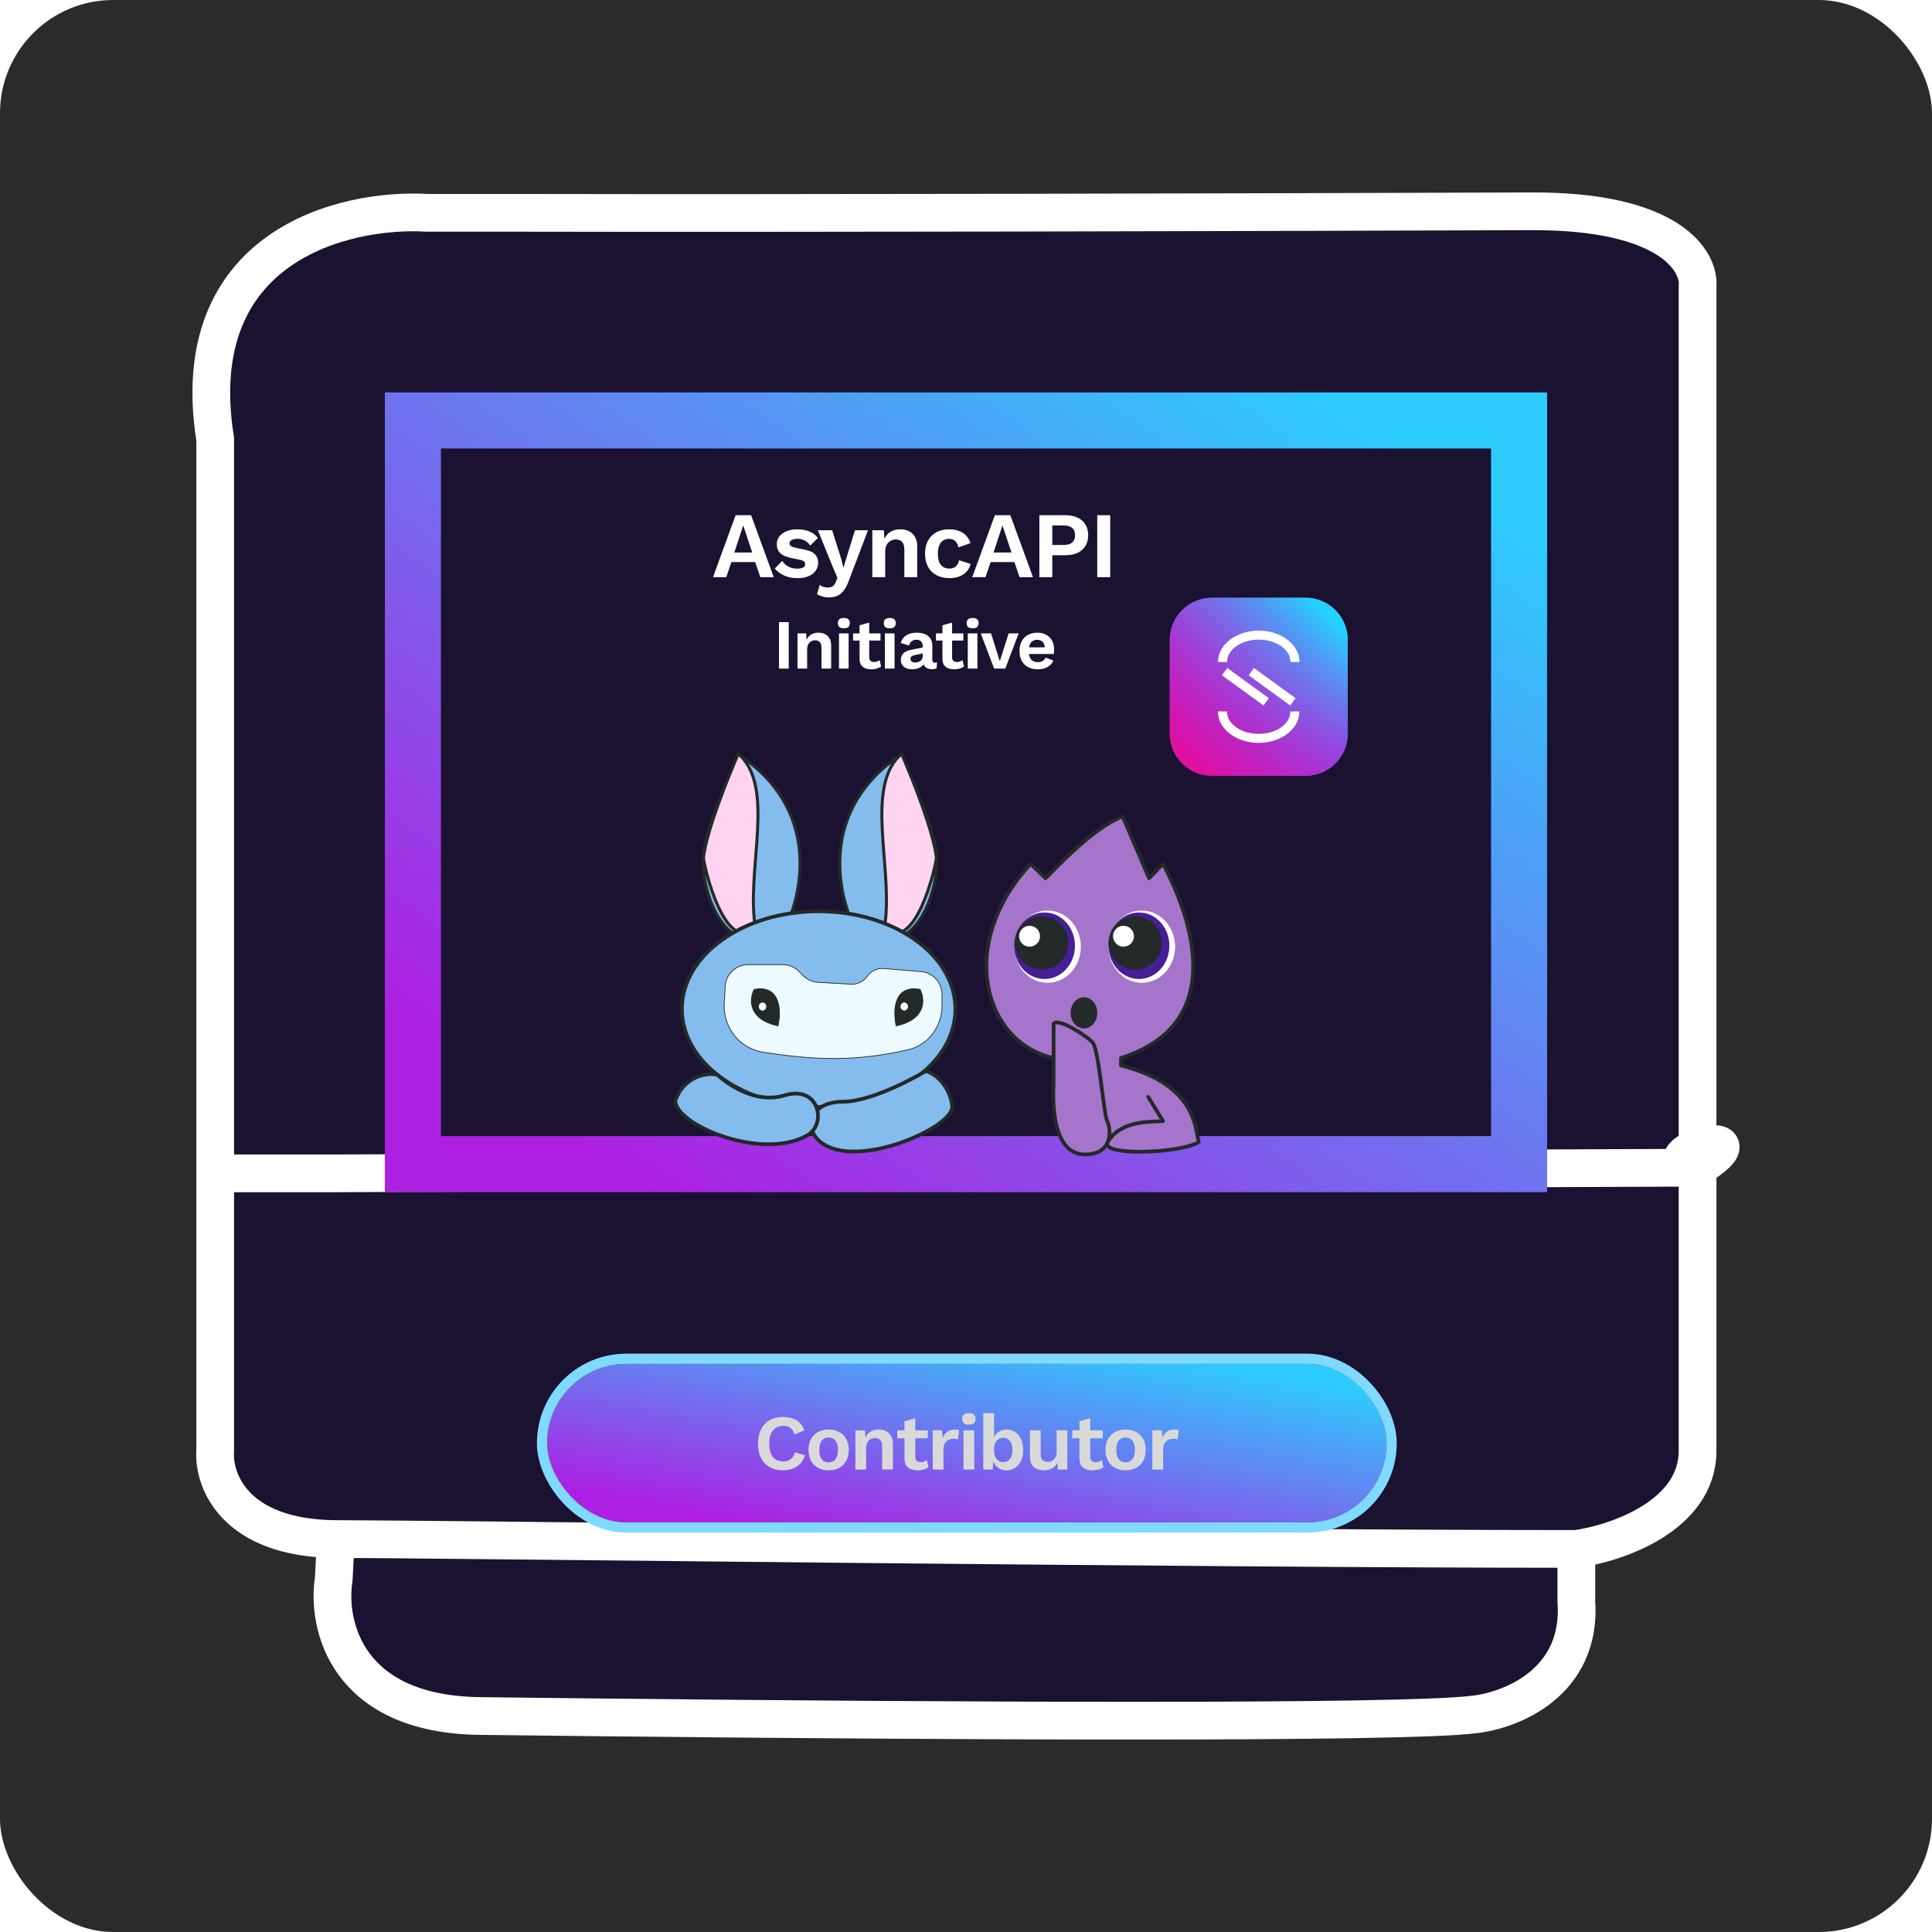 <svg width="512" height="512" viewBox="0 0 512 512" fill="none" xmlns="http://www.w3.org/2000/svg">
<rect width="512" height="512" rx="30" fill="#2B2B2B"/>
<path d="M158 411V405L163.5 408L158 411Z" stroke="black"/>
<path d="M157.573 405.067L157.5 411.067L152.037 408L157.573 405.067Z" stroke="black"/>
<path d="M157.927 411.005L158.074 405.007L163.499 408.14L157.927 411.005Z" stroke="black"/>
<path d="M113.326 56.404H139.062C209.729 56.554 326.582 56.27 406.072 56.001C442.532 55.887 450.463 69.197 449.871 75.866V309.448V384.475C449.871 401.681 428.452 408.983 417.743 410.484V424.25C419.358 446.067 400.135 453.435 390.322 454.393C387.935 454.683 383.988 454.928 378.728 455.132C336.53 456.768 209.877 455.77 127.266 454.76C91.665 454.366 86.549 430.414 88.442 418.487C88.687 414.319 88.883 410.478 88.883 407.863C62.037 407.646 56.461 392.181 57.028 384.475V310.947V116.38C48.879 65.162 91.164 55.055 113.326 56.404Z" fill="#1B1130"/>
<path d="M449.871 309.448C434.399 306.438 469.474 297.052 449.871 309.448ZM449.871 309.448L88.883 310.947H57.028M449.871 309.448V75.866C450.463 69.197 442.532 55.887 406.072 56.001C326.582 56.27 209.729 56.554 139.062 56.404H113.326C91.164 55.055 48.879 65.162 57.028 116.38V310.947M449.871 309.448V384.475C449.871 401.681 428.452 408.983 417.743 410.484M417.743 410.484C317.605 410.484 112.77 407.863 88.883 407.863M417.743 410.484V424.25C419.358 446.067 400.135 453.435 390.322 454.393C387.935 454.683 383.988 454.928 378.728 455.132C336.53 456.768 209.877 455.77 127.266 454.76C91.665 454.366 86.549 430.414 88.442 418.487C88.687 414.319 88.883 410.478 88.883 407.863M88.883 407.863C62.037 407.646 56.461 392.181 57.028 384.475V310.947" stroke="white" stroke-width="10"/>
<rect x="109.428" y="111.428" width="293.145" height="197.08" stroke="url(#paint0_linear_3861_398)" stroke-width="14.855"/>
<path d="M297.062 280.391V282.355C316.393 287.266 316.688 298.167 317.67 302.684C312.774 305.66 292.352 306.384 293.451 302.93C292.833 304.211 291.661 305.295 289.623 305.729C278.177 308.166 279.06 290.349 279.21 287.331L279.213 287.266V280.391C260.848 276.364 253.285 250.437 273.123 228.929L277.084 232.759C280.03 229.813 289.655 219.403 297.511 216.358L304.526 232.759L308.216 228.929C316.089 243.759 325.321 271.356 297.062 280.391Z" fill="#A574CB"/>
<path d="M279.213 287.266L279.213 280.391C260.848 276.364 253.285 250.437 273.123 228.929L277.084 232.759C280.03 229.813 289.655 219.403 297.511 216.358L304.526 232.759L308.216 228.929C316.089 243.759 325.321 271.356 297.062 280.391V282.355C316.393 287.266 316.688 298.167 317.67 302.684C312.661 305.729 291.402 306.416 293.562 302.684C297.126 296.529 305.728 297.414 308.216 297.087L304.288 290.703M279.213 287.266C279.074 290.081 278.091 308.184 289.623 305.729C294.973 304.59 294.355 298.972 293.412 297.087C292.469 295.201 291.259 278.59 289.623 276.364C288.452 274.793 280.244 269.47 279.213 271.356V287.266Z" stroke="#242929" stroke-width="0.982" stroke-linecap="round" stroke-linejoin="round"/>
<ellipse cx="302.588" cy="250.88" rx="8.82" ry="9.576" fill="white"/>
<ellipse cx="301.832" cy="250.628" rx="8.064" ry="8.82" fill="#461E96"/>
<ellipse cx="300.824" cy="249.872" rx="7.056" ry="7.056" fill="#242929"/>
<ellipse cx="297.736" cy="248.108" rx="2.772" ry="2.772" fill="white"/>
<ellipse cx="8.82" cy="9.576" rx="8.82" ry="9.576" transform="matrix(-1 0 0 1 286.441 241.304)" fill="white"/>
<ellipse cx="8.064" cy="8.82" rx="8.064" ry="8.82" transform="matrix(-1 0 0 1 284.872 241.808)" fill="#461E96"/>
<ellipse cx="7.056" cy="7.056" rx="7.056" ry="7.056" transform="matrix(-1 0 0 1 283.102 242.816)" fill="#242929"/>
<ellipse cx="2.772" cy="2.772" rx="2.772" ry="2.772" transform="matrix(-1 0 0 1 275.619 245.336)" fill="white"/>
<ellipse cx="287.258" cy="268.41" rx="3.536" ry="4.125" fill="#242929"/>
<path d="M195.598 199.892C217.753 214.416 212.792 237.337 207.542 246.981C191.662 256.371 185.66 235.075 186.428 227.369C187.096 220.654 192.82 206.253 195.598 199.892Z" fill="#84BCEE"/>
<path d="M195.627 199.742C205.832 208.547 197.492 230.896 200.242 246.122C191.964 252.774 186.656 229.894 186.428 227.369C185.954 222.146 192.378 207.879 195.627 199.742Z" fill="#FFD4F0"/>
<path d="M186.428 227.369C185.66 235.075 191.662 256.371 207.542 246.981C212.792 237.337 217.753 214.416 195.598 199.892C192.82 206.253 187.096 220.654 186.428 227.369ZM186.428 227.369C186.656 229.894 191.964 252.774 200.242 246.122C197.492 230.896 205.832 208.547 195.627 199.742C192.378 207.879 185.954 222.146 186.428 227.369Z" stroke="#242929" stroke-width="0.795"/>
<path d="M238.977 199.892C216.822 214.416 221.783 237.337 227.033 246.981C242.913 256.371 248.915 235.075 248.147 227.369C247.479 220.654 241.755 206.253 238.977 199.892Z" fill="#84BCEE"/>
<path d="M238.948 199.742C228.743 208.547 237.083 230.896 234.333 246.122C242.611 252.774 247.919 229.894 248.147 227.369C248.621 222.146 242.197 207.879 238.948 199.742Z" fill="#FFD4F0"/>
<path d="M248.147 227.369C248.915 235.075 242.913 256.371 227.033 246.981C221.783 237.337 216.822 214.416 238.977 199.892C241.755 206.253 247.479 220.654 248.147 227.369ZM248.147 227.369C247.919 229.894 242.611 252.774 234.333 246.122C237.083 230.896 228.743 208.547 238.948 199.742C242.197 207.879 248.621 222.146 248.147 227.369Z" stroke="#242929" stroke-width="0.795"/>
<ellipse cx="36.239" cy="25.927" rx="36.239" ry="25.927" transform="matrix(-1 0 0 1 253.189 241.5)" fill="#84BCEE" stroke="#242929" stroke-width="0.982"/>
<path d="M249.654 263.566C249.654 260.389 247.218 257.742 244.052 257.478L234.26 256.662C232.516 256.517 230.826 257.307 229.819 258.737V258.737C228.838 260.13 227.208 260.918 225.507 260.822L216.807 260.327C215.27 260.24 213.823 259.575 212.755 258.467L211.835 257.512C210.683 256.317 209.095 255.642 207.436 255.642H198.279C195.036 255.642 192.358 258.176 192.179 261.414L191.928 265.943C191.58 272.25 195.978 277.882 202.22 278.847C216.109 280.995 226.609 281.386 240.639 278.197C246.034 276.97 249.654 272.013 249.654 266.48V263.566Z" fill="#EDFAFF" stroke="#242929" stroke-width="0.196"/>
<path d="M206.18 271.844C207.022 268.074 206.938 260.873 199.862 262.223C198.598 264.699 198.093 270.089 206.18 271.844Z" fill="#242929" stroke="#242929" stroke-width="0.236"/>
<ellipse cx="1.106" cy="1.182" rx="1.106" ry="1.182" transform="matrix(-1 0 0 1 203.189 265.562)" fill="white" stroke="#242929" stroke-width="0.236"/>
<path d="M237.506 271.844C236.664 268.074 236.748 260.873 243.824 262.223C245.088 264.699 245.593 270.089 237.506 271.844Z" fill="#242929" stroke="#242929" stroke-width="0.236"/>
<ellipse cx="239.637" cy="266.743" rx="1.106" ry="1.182" fill="white" stroke="#242929" stroke-width="0.236"/>
<path d="M217.388 302.58C226.695 310.247 252.32 298.965 252.319 293.367C252.319 290.605 250.095 285.339 245.378 283.828C245.378 283.828 231.9 291.966 223.357 291.966C214.814 291.966 212.688 298.709 217.388 302.58Z" fill="#84BCEE" stroke="#242929" stroke-width="0.982" stroke-linejoin="round"/>
<path d="M213.9 300.899C201.751 307.732 178.969 298.069 178.969 291.685C180.914 285.989 186.356 284.025 190.087 284.811C190.087 284.811 198.702 293.109 207.931 290.285C217.16 287.461 219.208 297.914 213.9 300.899Z" fill="#84BCEE" stroke="#242929" stroke-width="0.982" stroke-linejoin="round"/>
<path d="M205.053 152.964H201.494L200.125 148.957H193.828L192.46 152.964H188.95L194.948 136.537H199.055L205.053 152.964ZM194.6 146.418H199.354L196.964 139.25L194.6 146.418ZM211.3 153.213C210.039 153.213 208.885 152.989 207.84 152.541C206.811 152.093 205.973 151.462 205.326 150.649L207.293 148.658C207.691 149.255 208.222 149.745 208.885 150.126C209.549 150.508 210.337 150.699 211.25 150.699C211.897 150.699 212.411 150.608 212.793 150.425C213.191 150.226 213.39 149.919 213.39 149.504C213.39 149.239 213.299 149.015 213.117 148.832C212.934 148.633 212.569 148.475 212.021 148.359L209.831 147.911C208.388 147.613 207.359 147.165 206.745 146.567C206.148 145.953 205.849 145.165 205.849 144.203C205.849 143.522 206.048 142.884 206.446 142.286C206.861 141.689 207.475 141.208 208.288 140.843C209.101 140.461 210.113 140.27 211.325 140.27C212.569 140.27 213.647 140.469 214.56 140.868C215.489 141.249 216.219 141.822 216.75 142.585L214.709 144.576C214.344 143.995 213.863 143.556 213.266 143.257C212.685 142.942 212.071 142.784 211.424 142.784C210.959 142.784 210.561 142.834 210.229 142.933C209.898 143.033 209.649 143.174 209.483 143.357C209.317 143.522 209.234 143.738 209.234 144.004C209.234 144.269 209.35 144.501 209.582 144.701C209.815 144.883 210.238 145.041 210.852 145.173L213.39 145.696C214.618 145.945 215.498 146.368 216.029 146.965C216.559 147.546 216.825 148.251 216.825 149.081C216.825 149.877 216.609 150.591 216.178 151.221C215.763 151.835 215.141 152.325 214.311 152.69C213.498 153.038 212.494 153.213 211.3 153.213ZM230.033 140.519L225.006 153.735C224.608 154.864 224.16 155.76 223.662 156.423C223.181 157.087 222.616 157.568 221.969 157.867C221.339 158.165 220.584 158.315 219.704 158.315C219.057 158.315 218.46 158.232 217.912 158.066C217.382 157.917 216.917 157.717 216.519 157.469L217.24 155.005C217.556 155.253 217.888 155.428 218.236 155.527C218.584 155.643 218.983 155.701 219.431 155.701C219.895 155.701 220.294 155.602 220.625 155.403C220.974 155.204 221.264 154.805 221.496 154.208L221.92 153.138L220.551 149.902L216.743 140.519H220.526L222.89 147.986L223.537 150.475L224.309 147.837L226.574 140.519H230.033ZM231.176 152.964V140.519H234.237L234.436 144.253L234.013 143.854C234.212 143.041 234.527 142.369 234.959 141.838C235.39 141.307 235.913 140.917 236.527 140.669C237.157 140.403 237.846 140.27 238.593 140.27C239.455 140.27 240.219 140.436 240.882 140.768C241.563 141.1 242.094 141.606 242.475 142.286C242.874 142.95 243.073 143.788 243.073 144.8V152.964H239.663V145.771C239.663 144.709 239.455 143.979 239.041 143.581C238.626 143.166 238.087 142.958 237.423 142.958C236.958 142.958 236.502 143.074 236.054 143.307C235.623 143.522 235.266 143.879 234.984 144.377C234.718 144.875 234.586 145.538 234.586 146.368V152.964H231.176ZM251.489 140.27C252.6 140.27 253.538 140.436 254.301 140.768C255.081 141.083 255.703 141.523 256.168 142.087C256.649 142.635 256.989 143.249 257.188 143.929L254.002 145.074C253.836 144.327 253.554 143.763 253.156 143.381C252.758 143 252.219 142.809 251.538 142.809C250.908 142.809 250.369 142.958 249.921 143.257C249.473 143.539 249.132 143.979 248.9 144.576C248.668 145.157 248.552 145.887 248.552 146.766C248.552 147.646 248.668 148.376 248.9 148.957C249.149 149.537 249.497 149.969 249.945 150.251C250.41 150.533 250.949 150.674 251.563 150.674C252.061 150.674 252.484 150.591 252.833 150.425C253.181 150.242 253.463 149.985 253.679 149.653C253.911 149.322 254.069 148.923 254.152 148.459L257.238 149.454C257.055 150.201 256.715 150.856 256.217 151.421C255.72 151.985 255.081 152.424 254.301 152.74C253.521 153.055 252.617 153.213 251.588 153.213C250.311 153.213 249.182 152.955 248.203 152.441C247.224 151.927 246.469 151.188 245.938 150.226C245.407 149.264 245.142 148.102 245.142 146.741C245.142 145.381 245.407 144.219 245.938 143.257C246.469 142.295 247.216 141.556 248.178 141.042C249.141 140.528 250.244 140.27 251.489 140.27ZM273.751 152.964H270.191L268.823 148.957H262.526L261.157 152.964H257.647L263.646 136.537H267.752L273.751 152.964ZM263.297 146.418H268.051L265.662 139.25L263.297 146.418ZM282.335 136.537C283.596 136.537 284.674 136.753 285.57 137.184C286.466 137.599 287.155 138.205 287.636 139.001C288.134 139.781 288.383 140.727 288.383 141.838C288.383 142.95 288.134 143.904 287.636 144.701C287.155 145.48 286.466 146.086 285.57 146.517C284.674 146.932 283.596 147.14 282.335 147.14H278.875V152.964H275.44V136.537H282.335ZM281.812 144.427C282.841 144.427 283.612 144.211 284.127 143.78C284.641 143.332 284.898 142.685 284.898 141.838C284.898 140.976 284.641 140.328 284.127 139.897C283.612 139.466 282.841 139.25 281.812 139.25H278.875V144.427H281.812ZM294.219 136.537V152.964H290.784V136.537H294.219Z" fill="white"/>
<path d="M209.015 164.866V177.186H206.439V164.866H209.015ZM211.342 177.186V167.853H213.638L213.787 170.653L213.47 170.354C213.619 169.744 213.856 169.24 214.179 168.842C214.503 168.444 214.895 168.151 215.355 167.965C215.828 167.765 216.344 167.666 216.904 167.666C217.552 167.666 218.124 167.79 218.622 168.039C219.132 168.288 219.53 168.668 219.816 169.178C220.115 169.676 220.264 170.304 220.264 171.063V177.186H217.707V171.791C217.707 170.995 217.552 170.447 217.24 170.149C216.929 169.837 216.525 169.682 216.027 169.682C215.679 169.682 215.336 169.769 215 169.943C214.677 170.105 214.409 170.373 214.198 170.746C213.999 171.119 213.899 171.617 213.899 172.239V177.186H211.342ZM223.627 166.509C223.092 166.509 222.694 166.397 222.432 166.173C222.171 165.936 222.04 165.594 222.04 165.146C222.04 164.685 222.171 164.343 222.432 164.119C222.694 163.883 223.092 163.765 223.627 163.765C224.162 163.765 224.56 163.883 224.822 164.119C225.083 164.343 225.214 164.685 225.214 165.146C225.214 165.594 225.083 165.936 224.822 166.173C224.56 166.397 224.162 166.509 223.627 166.509ZM224.896 167.853V177.186H222.339V167.853H224.896ZM230.351 164.997V174.143C230.351 174.591 230.463 174.921 230.687 175.133C230.924 175.332 231.241 175.431 231.639 175.431C231.95 175.431 232.224 175.388 232.461 175.301C232.697 175.201 232.909 175.07 233.095 174.909L233.506 176.607C233.207 176.844 232.834 177.03 232.386 177.167C231.938 177.304 231.465 177.373 230.967 177.373C230.345 177.373 229.791 177.279 229.306 177.093C228.833 176.906 228.46 176.607 228.186 176.197C227.925 175.786 227.794 175.238 227.794 174.554V165.706L230.351 164.997ZM233.338 167.853V169.757H226.077V167.853H233.338ZM235.796 166.509C235.261 166.509 234.863 166.397 234.601 166.173C234.34 165.936 234.209 165.594 234.209 165.146C234.209 164.685 234.34 164.343 234.601 164.119C234.863 163.883 235.261 163.765 235.796 163.765C236.331 163.765 236.729 163.883 236.991 164.119C237.252 164.343 237.383 164.685 237.383 165.146C237.383 165.594 237.252 165.936 236.991 166.173C236.729 166.397 236.331 166.509 235.796 166.509ZM237.065 167.853V177.186H234.508V167.853H237.065ZM244.536 171.231C244.536 170.696 244.381 170.279 244.07 169.981C243.771 169.682 243.373 169.533 242.875 169.533C242.415 169.533 242.01 169.651 241.662 169.887C241.313 170.124 241.058 170.516 240.896 171.063L238.712 170.391C238.924 169.57 239.384 168.91 240.094 168.413C240.815 167.915 241.78 167.666 242.987 167.666C243.808 167.666 244.524 167.797 245.134 168.058C245.743 168.307 246.216 168.686 246.552 169.197C246.901 169.707 247.075 170.348 247.075 171.119V174.909C247.075 175.381 247.299 175.618 247.747 175.618C247.959 175.618 248.158 175.587 248.344 175.525L248.195 177.111C247.871 177.273 247.467 177.354 246.982 177.354C246.546 177.354 246.154 177.279 245.806 177.13C245.457 176.981 245.183 176.757 244.984 176.458C244.785 176.147 244.686 175.761 244.686 175.301V175.226L245.134 175.151C245.059 175.624 244.854 176.029 244.518 176.365C244.182 176.688 243.771 176.937 243.286 177.111C242.813 177.285 242.321 177.373 241.811 177.373C241.176 177.373 240.629 177.279 240.168 177.093C239.708 176.893 239.353 176.607 239.104 176.234C238.855 175.861 238.731 175.4 238.731 174.853C238.731 174.156 238.955 173.589 239.403 173.154C239.851 172.706 240.492 172.401 241.326 172.239L244.835 171.53L244.816 173.117L242.576 173.565C242.153 173.652 241.83 173.77 241.606 173.919C241.394 174.056 241.288 174.286 241.288 174.61C241.288 174.921 241.4 175.157 241.624 175.319C241.861 175.481 242.141 175.562 242.464 175.562C242.726 175.562 242.981 175.531 243.23 175.469C243.479 175.406 243.703 175.307 243.902 175.17C244.101 175.033 244.256 174.846 244.368 174.61C244.48 174.373 244.536 174.087 244.536 173.751V171.231ZM252.315 164.997V174.143C252.315 174.591 252.427 174.921 252.651 175.133C252.887 175.332 253.204 175.431 253.603 175.431C253.914 175.431 254.187 175.388 254.424 175.301C254.66 175.201 254.872 175.07 255.059 174.909L255.469 176.607C255.171 176.844 254.797 177.03 254.349 177.167C253.901 177.304 253.428 177.373 252.931 177.373C252.308 177.373 251.755 177.279 251.269 177.093C250.796 176.906 250.423 176.607 250.149 176.197C249.888 175.786 249.757 175.238 249.757 174.554V165.706L252.315 164.997ZM255.301 167.853V169.757H248.04V167.853H255.301ZM257.759 166.509C257.224 166.509 256.826 166.397 256.565 166.173C256.303 165.936 256.173 165.594 256.173 165.146C256.173 164.685 256.303 164.343 256.565 164.119C256.826 163.883 257.224 163.765 257.759 163.765C258.294 163.765 258.693 163.883 258.954 164.119C259.215 164.343 259.346 164.685 259.346 165.146C259.346 165.594 259.215 165.936 258.954 166.173C258.693 166.397 258.294 166.509 257.759 166.509ZM259.029 167.853V177.186H256.471V167.853H259.029ZM267.302 167.853H269.953L266.406 177.186H263.457L259.91 167.853H262.636L264.95 175.226L267.302 167.853ZM275.031 177.373C274.048 177.373 273.189 177.18 272.455 176.794C271.733 176.408 271.173 175.854 270.775 175.133C270.377 174.411 270.178 173.54 270.178 172.519C270.178 171.499 270.377 170.628 270.775 169.906C271.173 169.184 271.727 168.63 272.436 168.245C273.158 167.859 273.979 167.666 274.9 167.666C275.846 167.666 276.649 167.859 277.308 168.245C277.968 168.618 278.472 169.134 278.82 169.794C279.169 170.441 279.343 171.181 279.343 172.015C279.343 172.264 279.337 172.501 279.324 172.725C279.312 172.949 279.293 173.148 279.268 173.322H271.82V171.549H278.148L276.916 171.997C276.916 171.213 276.736 170.609 276.375 170.186C276.027 169.763 275.529 169.551 274.882 169.551C274.409 169.551 273.998 169.663 273.65 169.887C273.314 170.111 273.059 170.447 272.884 170.895C272.71 171.331 272.623 171.885 272.623 172.557C272.623 173.216 272.716 173.764 272.903 174.199C273.102 174.622 273.376 174.94 273.724 175.151C274.085 175.363 274.515 175.469 275.012 175.469C275.56 175.469 276.002 175.363 276.338 175.151C276.674 174.94 276.935 174.647 277.122 174.274L279.156 175.058C278.957 175.543 278.652 175.96 278.242 176.309C277.843 176.657 277.364 176.925 276.804 177.111C276.257 177.285 275.666 177.373 275.031 177.373Z" fill="white"/>
<g filter="url(#filter0_d_3861_398)">
<path d="M345.998 131H321.152C314.993 131 310 135.993 310 142.152V166.998C310 173.157 314.993 178.15 321.152 178.15H345.998C352.157 178.15 357.15 173.157 357.15 166.998V142.152C357.15 135.993 352.157 131 345.998 131Z" fill="url(#paint1_linear_3861_398)"/>
<path d="M345.998 131H321.152C314.993 131 310 135.993 310 142.152V166.998C310 173.157 314.993 178.15 321.152 178.15H345.998C352.157 178.15 357.15 173.157 357.15 166.998V142.152C357.15 135.993 352.157 131 345.998 131Z" fill="url(#paint2_linear_3861_398)"/>
<path d="M345.998 131H321.152C314.993 131 310 135.993 310 142.152V166.998C310 173.157 314.993 178.15 321.152 178.15H345.998C352.157 178.15 357.15 173.157 357.15 166.998V142.152C357.15 135.993 352.157 131 345.998 131Z" fill="url(#paint3_linear_3861_398)"/>
<path d="M345.998 131H321.152C314.993 131 310 135.993 310 142.152V166.998C310 173.157 314.993 178.15 321.152 178.15H345.998C352.157 178.15 357.15 173.157 357.15 166.998V142.152C357.15 135.993 352.157 131 345.998 131Z" fill="url(#paint4_linear_3861_398)"/>
<path d="M325.219 149.593L323.816 151.527L334.776 159.482L334.851 159.537L336.254 157.603L325.294 149.648L325.219 149.593Z" fill="white"/>
<path d="M332.379 149.648L332.304 149.593L330.901 151.527L341.861 159.482L341.936 159.537L343.339 157.603L332.379 149.648Z" fill="white"/>
<path d="M333.584 139.696C327.642 139.696 322.809 143.39 322.809 147.928V148.021H325.205V147.928C325.205 144.707 328.97 142.085 333.591 142.085C338.212 142.085 341.977 144.707 341.977 147.928V148.021H344.373V147.928C344.359 143.39 339.526 139.696 333.584 139.696Z" fill="white"/>
<path d="M341.95 161.216C341.95 164.437 338.185 167.059 333.561 167.059C328.936 167.059 325.175 164.437 325.175 161.216V161.124H322.779V161.216C322.779 165.755 327.612 169.448 333.554 169.448C339.496 169.448 344.329 165.755 344.329 161.216V161.124H341.933L341.95 161.216Z" fill="white"/>
</g>
<g filter="url(#filter1_d_3861_398)">
<rect x="145" y="342" width="222.444" height="42" rx="21" fill="url(#paint5_linear_3861_398)"/>
<rect x="143.645" y="340.645" width="225.154" height="44.71" rx="22.355" stroke="#80D9FF" stroke-width="2.71"/>
<path d="M213.325 366.213C213.062 367.101 212.646 367.843 212.077 368.44C211.508 369.036 210.835 369.48 210.059 369.771C209.282 370.062 208.429 370.208 207.5 370.208C206.14 370.208 204.961 369.924 203.963 369.355C202.978 368.786 202.215 367.975 201.674 366.921C201.147 365.867 200.883 364.604 200.883 363.134C200.883 361.664 201.147 360.402 201.674 359.347C202.215 358.293 202.978 357.482 203.963 356.913C204.961 356.345 206.126 356.06 207.458 356.06C208.401 356.06 209.254 356.192 210.017 356.456C210.78 356.705 211.425 357.094 211.952 357.621C212.493 358.148 212.888 358.813 213.138 359.618L210.537 360.721C210.301 359.888 209.941 359.299 209.455 358.952C208.97 358.592 208.346 358.411 207.583 358.411C206.834 358.411 206.175 358.592 205.606 358.952C205.052 359.313 204.622 359.847 204.316 360.554C204.011 361.248 203.859 362.108 203.859 363.134C203.859 364.147 203.997 365.007 204.275 365.714C204.566 366.421 204.989 366.955 205.544 367.316C206.099 367.677 206.778 367.857 207.583 367.857C208.332 367.857 208.977 367.656 209.518 367.254C210.073 366.851 210.461 366.241 210.683 365.423L213.325 366.213ZM219.601 359.389C220.655 359.389 221.577 359.604 222.368 360.034C223.172 360.464 223.796 361.081 224.24 361.886C224.698 362.69 224.927 363.661 224.927 364.799C224.927 365.922 224.698 366.893 224.24 367.711C223.796 368.516 223.172 369.133 222.368 369.563C221.577 369.993 220.655 370.208 219.601 370.208C218.56 370.208 217.638 369.993 216.833 369.563C216.029 369.133 215.398 368.516 214.94 367.711C214.496 366.893 214.274 365.922 214.274 364.799C214.274 363.661 214.496 362.69 214.94 361.886C215.398 361.081 216.029 360.464 216.833 360.034C217.638 359.604 218.56 359.389 219.601 359.389ZM219.601 361.511C219.074 361.511 218.623 361.636 218.248 361.886C217.888 362.122 217.61 362.482 217.416 362.968C217.222 363.453 217.125 364.063 217.125 364.799C217.125 365.534 217.222 366.144 217.416 366.629C217.61 367.115 217.888 367.483 218.248 367.732C218.623 367.968 219.074 368.086 219.601 368.086C220.114 368.086 220.551 367.968 220.911 367.732C221.286 367.483 221.57 367.115 221.764 366.629C221.959 366.144 222.056 365.534 222.056 364.799C222.056 364.063 221.959 363.453 221.764 362.968C221.57 362.482 221.286 362.122 220.911 361.886C220.551 361.636 220.114 361.511 219.601 361.511ZM226.688 370V359.597H229.247L229.413 362.718L229.06 362.385C229.226 361.705 229.49 361.144 229.85 360.7C230.211 360.256 230.648 359.93 231.161 359.722C231.688 359.5 232.264 359.389 232.888 359.389C233.609 359.389 234.247 359.528 234.802 359.805C235.371 360.083 235.814 360.506 236.133 361.074C236.466 361.629 236.633 362.33 236.633 363.176V370H233.782V363.987C233.782 363.099 233.609 362.489 233.262 362.156C232.916 361.809 232.465 361.636 231.91 361.636C231.522 361.636 231.14 361.733 230.766 361.927C230.405 362.108 230.107 362.406 229.871 362.822C229.649 363.238 229.538 363.793 229.538 364.486V370H226.688ZM242.546 356.414V366.609C242.546 367.108 242.671 367.476 242.921 367.711C243.185 367.933 243.538 368.044 243.982 368.044C244.329 368.044 244.634 367.996 244.898 367.899C245.161 367.788 245.397 367.642 245.605 367.462L246.063 369.355C245.73 369.619 245.314 369.827 244.814 369.979C244.315 370.132 243.788 370.208 243.233 370.208C242.54 370.208 241.922 370.104 241.381 369.896C240.854 369.688 240.438 369.355 240.133 368.897C239.842 368.44 239.696 367.829 239.696 367.066V357.205L242.546 356.414ZM245.875 359.597V361.719H237.782V359.597H245.875ZM247.18 370V359.597H249.656L249.843 361.636C250.12 360.915 250.522 360.36 251.049 359.972C251.59 359.583 252.263 359.389 253.068 359.389C253.303 359.389 253.518 359.41 253.713 359.452C253.907 359.493 254.066 359.549 254.191 359.618L253.858 362.011C253.72 361.955 253.546 361.914 253.338 361.886C253.144 361.858 252.887 361.844 252.568 361.844C252.152 361.844 251.75 361.948 251.362 362.156C250.973 362.35 250.654 362.656 250.405 363.072C250.155 363.474 250.03 363.987 250.03 364.611V370H247.18ZM256.768 358.099C256.172 358.099 255.728 357.974 255.437 357.725C255.146 357.461 255 357.08 255 356.58C255 356.067 255.146 355.686 255.437 355.436C255.728 355.172 256.172 355.041 256.768 355.041C257.365 355.041 257.809 355.172 258.1 355.436C258.391 355.686 258.537 356.067 258.537 356.58C258.537 357.08 258.391 357.461 258.1 357.725C257.809 357.974 257.365 358.099 256.768 358.099ZM258.183 359.597V370H255.333V359.597H258.183ZM266.697 370.208C266.059 370.208 265.477 370.076 264.95 369.813C264.437 369.535 264.007 369.161 263.66 368.689C263.327 368.204 263.098 367.663 262.973 367.066L263.265 366.692L263.098 370H260.581V355.041H263.431V362.531L263.161 362.094C263.382 361.317 263.805 360.672 264.43 360.159C265.054 359.646 265.838 359.389 266.781 359.389C267.599 359.389 268.341 359.604 269.007 360.034C269.673 360.464 270.193 361.081 270.567 361.886C270.956 362.69 271.15 363.668 271.15 364.819C271.15 365.943 270.956 366.907 270.567 367.711C270.193 368.516 269.666 369.133 268.986 369.563C268.32 369.993 267.557 370.208 266.697 370.208ZM265.844 368.023C266.607 368.023 267.204 367.753 267.634 367.212C268.078 366.657 268.3 365.853 268.3 364.799C268.3 363.744 268.085 362.947 267.655 362.406C267.225 361.851 266.628 361.574 265.865 361.574C265.366 361.574 264.936 361.705 264.575 361.969C264.215 362.233 263.93 362.607 263.722 363.093C263.528 363.578 263.431 364.154 263.431 364.819C263.431 365.499 263.528 366.082 263.722 366.567C263.93 367.039 264.215 367.399 264.575 367.649C264.95 367.899 265.373 368.023 265.844 368.023ZM276.621 370.208C275.927 370.208 275.303 370.083 274.748 369.834C274.193 369.584 273.75 369.189 273.417 368.648C273.098 368.093 272.938 367.378 272.938 366.505V359.597H275.789V365.818C275.789 366.623 275.955 367.184 276.288 367.503C276.621 367.808 277.099 367.961 277.724 367.961C278.015 367.961 278.299 367.912 278.577 367.815C278.854 367.704 279.097 367.538 279.305 367.316C279.527 367.094 279.7 366.81 279.825 366.463C279.95 366.102 280.012 365.679 280.012 365.194V359.597H282.863V370H280.324L280.22 368.19C279.873 368.883 279.395 369.397 278.785 369.73C278.188 370.049 277.467 370.208 276.621 370.208ZM288.92 356.414V366.609C288.92 367.108 289.045 367.476 289.295 367.711C289.558 367.933 289.912 368.044 290.356 368.044C290.703 368.044 291.008 367.996 291.271 367.899C291.535 367.788 291.771 367.642 291.979 367.462L292.437 369.355C292.104 369.619 291.688 369.827 291.188 369.979C290.689 370.132 290.162 370.208 289.607 370.208C288.913 370.208 288.296 370.104 287.755 369.896C287.228 369.688 286.812 369.355 286.507 368.897C286.216 368.44 286.07 367.829 286.07 367.066V357.205L288.92 356.414ZM292.249 359.597V361.719H284.156V359.597H292.249ZM298.297 359.389C299.351 359.389 300.274 359.604 301.064 360.034C301.869 360.464 302.493 361.081 302.937 361.886C303.395 362.69 303.623 363.661 303.623 364.799C303.623 365.922 303.395 366.893 302.937 367.711C302.493 368.516 301.869 369.133 301.064 369.563C300.274 369.993 299.351 370.208 298.297 370.208C297.257 370.208 296.335 369.993 295.53 369.563C294.726 369.133 294.094 368.516 293.637 367.711C293.193 366.893 292.971 365.922 292.971 364.799C292.971 363.661 293.193 362.69 293.637 361.886C294.094 361.081 294.726 360.464 295.53 360.034C296.335 359.604 297.257 359.389 298.297 359.389ZM298.297 361.511C297.77 361.511 297.319 361.636 296.945 361.886C296.584 362.122 296.307 362.482 296.113 362.968C295.918 363.453 295.821 364.063 295.821 364.799C295.821 365.534 295.918 366.144 296.113 366.629C296.307 367.115 296.584 367.483 296.945 367.732C297.319 367.968 297.77 368.086 298.297 368.086C298.81 368.086 299.247 367.968 299.608 367.732C299.982 367.483 300.267 367.115 300.461 366.629C300.655 366.144 300.752 365.534 300.752 364.799C300.752 364.063 300.655 363.453 300.461 362.968C300.267 362.482 299.982 362.122 299.608 361.886C299.247 361.636 298.81 361.511 298.297 361.511ZM305.384 370V359.597H307.86L308.047 361.636C308.325 360.915 308.727 360.36 309.254 359.972C309.795 359.583 310.468 359.389 311.272 359.389C311.508 359.389 311.723 359.41 311.917 359.452C312.111 359.493 312.271 359.549 312.396 359.618L312.063 362.011C311.924 361.955 311.751 361.914 311.543 361.886C311.349 361.858 311.092 361.844 310.773 361.844C310.357 361.844 309.955 361.948 309.566 362.156C309.178 362.35 308.859 362.656 308.609 363.072C308.36 363.474 308.235 363.987 308.235 364.611V370H305.384Z" fill="#D9D9D9"/>
</g>
<defs>
<filter id="filter0_d_3861_398" x="282.579" y="131" width="101.992" height="101.992" filterUnits="userSpaceOnUse" color-interpolation-filters="sRGB">
<feFlood flood-opacity="0" result="BackgroundImageFix"/>
<feColorMatrix in="SourceAlpha" type="matrix" values="0 0 0 0 0 0 0 0 0 0 0 0 0 0 0 0 0 0 127 0" result="hardAlpha"/>
<feOffset dy="27.421"/>
<feGaussianBlur stdDeviation="13.711"/>
<feComposite in2="hardAlpha" operator="out"/>
<feColorMatrix type="matrix" values="0 0 0 0 0 0 0 0 0 0 0 0 0 0 0 0 0 0 0.25 0"/>
<feBlend mode="normal" in2="BackgroundImageFix" result="effect1_dropShadow_3861_398"/>
<feBlend mode="normal" in="SourceGraphic" in2="effect1_dropShadow_3861_398" result="shape"/>
</filter>
<filter id="filter1_d_3861_398" x="94.068" y="310.513" width="324.308" height="143.864" filterUnits="userSpaceOnUse" color-interpolation-filters="sRGB">
<feFlood flood-opacity="0" result="BackgroundImageFix"/>
<feColorMatrix in="SourceAlpha" type="matrix" values="0 0 0 0 0 0 0 0 0 0 0 0 0 0 0 0 0 0 127 0" result="hardAlpha"/>
<feMorphology radius="9.333" operator="dilate" in="SourceAlpha" result="effect1_dropShadow_3861_398"/>
<feOffset dy="19.444"/>
<feGaussianBlur stdDeviation="19.444"/>
<feComposite in2="hardAlpha" operator="out"/>
<feColorMatrix type="matrix" values="0 0 0 0 0.106 0 0 0 0 0.067 0 0 0 0 0.188 0 0 0 0.29 0"/>
<feBlend mode="normal" in2="BackgroundImageFix" result="effect1_dropShadow_3861_398"/>
<feBlend mode="normal" in="SourceGraphic" in2="effect1_dropShadow_3861_398" result="shape"/>
</filter>
<linearGradient id="paint0_linear_3861_398" x1="381.179" y1="123.817" x2="224.697" y2="351.248" gradientUnits="userSpaceOnUse">
<stop stop-color="#2DCCFD"/>
<stop offset="1" stop-color="#AD20E2"/>
</linearGradient>
<linearGradient id="paint1_linear_3861_398" x1="352.738" y1="135.409" x2="315.463" y2="172.687" gradientUnits="userSpaceOnUse">
<stop stop-color="#2DCCFD"/>
<stop offset="1" stop-color="#AD20E2"/>
</linearGradient>
<linearGradient id="paint2_linear_3861_398" x1="352.738" y1="173.738" x2="315.459" y2="136.459" gradientUnits="userSpaceOnUse">
<stop stop-color="#A829E2"/>
<stop offset="0.05" stop-color="#A829E2" stop-opacity="0.84"/>
<stop offset="0.11" stop-color="#A829E2" stop-opacity="0.67"/>
<stop offset="0.18" stop-color="#A829E2" stop-opacity="0.51"/>
<stop offset="0.25" stop-color="#A829E2" stop-opacity="0.38"/>
<stop offset="0.33" stop-color="#A829E2" stop-opacity="0.28"/>
<stop offset="0.43" stop-color="#A829E2" stop-opacity="0.2"/>
<stop offset="0.54" stop-color="#A829E2" stop-opacity="0.14"/>
<stop offset="0.68" stop-color="#A829E2" stop-opacity="0.11"/>
<stop offset="1" stop-color="#A829E2" stop-opacity="0.1"/>
</linearGradient>
<linearGradient id="paint3_linear_3861_398" x1="314.412" y1="173.738" x2="351.687" y2="136.459" gradientUnits="userSpaceOnUse">
<stop stop-color="#E50E99"/>
<stop offset="1" stop-color="#A829E2" stop-opacity="0.1"/>
</linearGradient>
<linearGradient id="paint4_linear_3861_398" x1="352.738" y1="135.412" x2="315.459" y2="172.687" gradientUnits="userSpaceOnUse">
<stop stop-color="#21D4FD"/>
<stop offset="0.03" stop-color="#27CDFC" stop-opacity="0.96"/>
<stop offset="0.23" stop-color="#4E9CF4" stop-opacity="0.7"/>
<stop offset="0.43" stop-color="#6E73EE" stop-opacity="0.49"/>
<stop offset="0.61" stop-color="#8753E9" stop-opacity="0.32"/>
<stop offset="0.77" stop-color="#993CE5" stop-opacity="0.2"/>
<stop offset="0.9" stop-color="#A42EE3" stop-opacity="0.13"/>
<stop offset="1" stop-color="#A829E2" stop-opacity="0.1"/>
</linearGradient>
<linearGradient id="paint5_linear_3861_398" x1="346.629" y1="345.927" x2="334.523" y2="410.049" gradientUnits="userSpaceOnUse">
<stop stop-color="#2DCCFD"/>
<stop offset="1" stop-color="#AD20E2"/>
</linearGradient>
</defs>
</svg>
